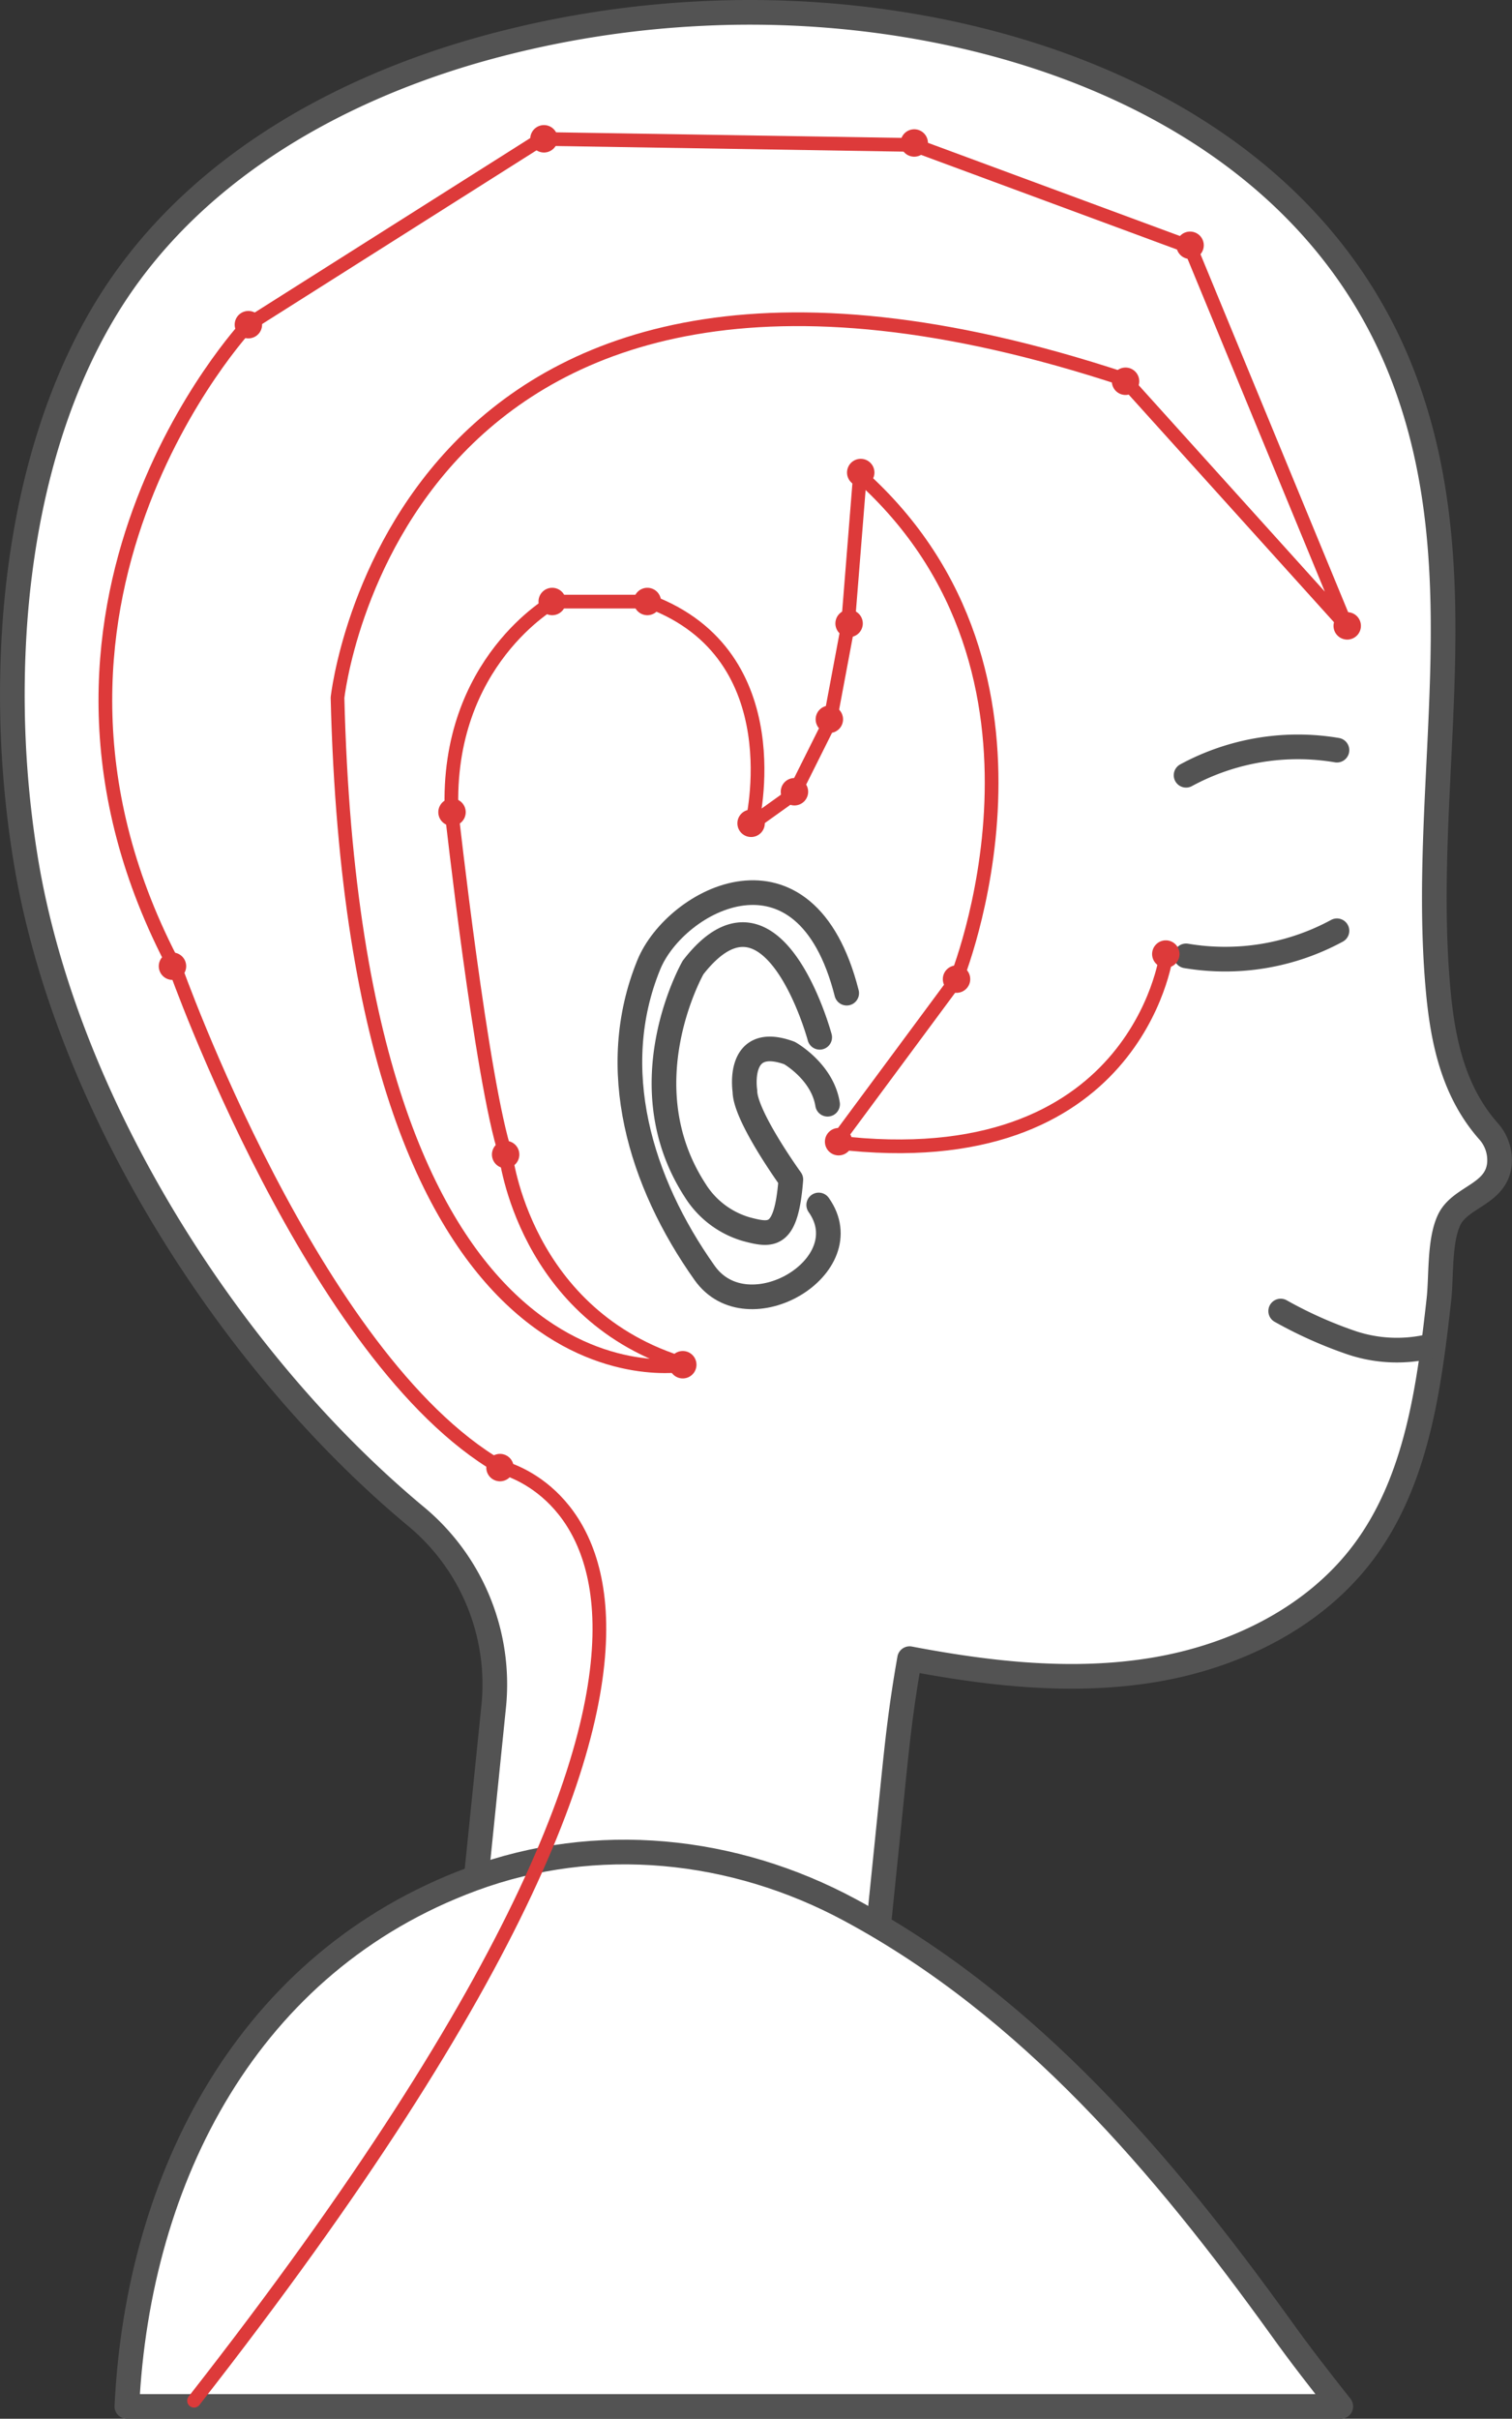 <svg id="Gallbladder_Meridian_GB-2" data-name="Gallbladder Meridian, GB-2" xmlns="http://www.w3.org/2000/svg" xmlns:xlink="http://www.w3.org/1999/xlink" width="165.578" height="264.7" viewBox="0 0 165.578 264.7">
  <rect x="0" y="0" width="165.578" height="264.7" fill="#333333" stroke="none"/>
  <defs>
    <clipPath id="clip-path">
      <rect id="사각형_2255" data-name="사각형 2255" width="165.578" height="264.7" fill="none"/>
    </clipPath>
  </defs>
  <g id="그룹_851" data-name="그룹 851" clip-path="url(#clip-path)">
    <path id="패스_1199" data-name="패스 1199" d="M2.83,94.162c4.36,26.412,22.052,54.564,42.6,71.69a23.88,23.88,0,0,1,8.649,20.738L47.4,252.052l44.143,4.5c.006,0,1.914-18.762,2.028-19.884q1.467-14.375,2.933-28.749.648-6.348,1.295-12.695c.477-4.679.88-8.449,1.81-13.706,8.827,1.679,17.922,2.7,26.785,1.22s17.542-5.7,22.926-12.893c5.829-7.789,7.171-17.948,8.252-27.617.282-2.523.022-6.385,1.115-8.71,1.212-2.58,5.163-2.762,5.512-6.123a4.737,4.737,0,0,0-1.189-3.592c-3.9-4.414-5.033-10.014-5.532-15.584-2.014-22.515,4.579-45.5-3.939-67.333C141.887,11.01,106.534.018,76.952,1.477a109.439,109.439,0,0,0-24.58,3.99C36.18,10.08,20.588,19.033,11.641,33.719,5.684,43.5,2.616,55.486,1.673,67.577A111.888,111.888,0,0,0,2.83,94.162" fill="#fff"/>
    <path id="패스_1200" data-name="패스 1200" d="M2.83,94.162c4.36,26.412,22.052,54.564,42.6,71.69a23.88,23.88,0,0,1,8.649,20.738L47.4,252.052l44.143,4.5c.006,0,1.914-18.762,2.028-19.884q1.467-14.375,2.933-28.749.648-6.348,1.295-12.695c.477-4.679.88-8.449,1.81-13.706,8.827,1.679,17.922,2.7,26.785,1.22s17.542-5.7,22.926-12.893c5.829-7.789,7.171-17.948,8.252-27.617.282-2.523.022-6.385,1.115-8.71,1.212-2.58,5.163-2.762,5.512-6.123a4.737,4.737,0,0,0-1.189-3.592c-3.9-4.414-5.033-10.014-5.532-15.584-2.014-22.515,4.579-45.5-3.939-67.333C141.887,11.01,106.534.018,76.952,1.477a109.439,109.439,0,0,0-24.58,3.99C36.18,10.08,20.588,19.033,11.641,33.719,5.684,43.5,2.616,55.486,1.673,67.577A111.888,111.888,0,0,0,2.83,94.162Z" fill="none" stroke="#535353" stroke-linecap="round" stroke-linejoin="round" stroke-width="2.7"/>
    <path id="패스_1201" data-name="패스 1201" d="M146.408,82.094a25.7,25.7,0,0,0-16.522,2.746" fill="#fff"/>
    <path id="패스_1202" data-name="패스 1202" d="M146.408,82.094a25.7,25.7,0,0,0-16.522,2.746" fill="none" stroke="#535353" stroke-linecap="round" stroke-linejoin="round" stroke-width="2.7"/>
    <path id="패스_1203" data-name="패스 1203" d="M129.886,104.608a25.7,25.7,0,0,0,16.522-2.746" fill="#fff"/>
    <path id="패스_1204" data-name="패스 1204" d="M129.886,104.608a25.7,25.7,0,0,0,16.522-2.746" fill="none" stroke="#535353" stroke-linecap="round" stroke-linejoin="round" stroke-width="2.7"/>
    <path id="패스_1205" data-name="패스 1205" d="M156.215,147.414a15.655,15.655,0,0,1-8.3-.5,46.694,46.694,0,0,1-7.668-3.437" fill="#fff"/>
    <path id="패스_1206" data-name="패스 1206" d="M156.215,147.414a15.655,15.655,0,0,1-8.3-.5,46.694,46.694,0,0,1-7.668-3.437" fill="none" stroke="#535353" stroke-linecap="round" stroke-linejoin="round" stroke-width="2.7"/>
    <path id="패스_1207" data-name="패스 1207" d="M89.656,131.868c4.742,6.683-7.756,14.115-12.494,7.437-7.074-9.97-10.768-22.343-6.112-33.726,2.926-7.155,17.141-14.743,21.67,3.109" fill="#fff"/>
    <path id="패스_1208" data-name="패스 1208" d="M89.656,131.868c4.742,6.683-7.756,14.115-12.494,7.437-7.074-9.97-10.768-22.343-6.112-33.726,2.926-7.155,17.141-14.743,21.67,3.109" fill="none" stroke="#535353" stroke-linecap="round" stroke-linejoin="round" stroke-width="2.7"/>
    <path id="패스_1209" data-name="패스 1209" d="M13.892,263.35h132.94c-2.209-2.789-4.418-5.616-6.533-8.574-12.825-17.823-27.521-35.159-47.216-45.755-12.749-6.871-27.782-8.406-41.355-3.389-24.544,9.061-36.619,32.594-37.836,57.718" fill="#fff"/>
    <path id="패스_1210" data-name="패스 1210" d="M13.892,263.35h132.94c-2.209-2.789-4.418-5.616-6.533-8.574-12.825-17.823-27.521-35.159-47.216-45.755-12.749-6.871-27.782-8.406-41.355-3.389C27.184,214.693,15.109,238.226,13.892,263.35Z" fill="none" stroke="#535353" stroke-linecap="round" stroke-linejoin="round" stroke-width="2.7"/>
    <path id="패스_1211" data-name="패스 1211" d="M89.765,113.517s-5.1-18.943-13.866-7.64c0,0-7.317,12.758.22,24.386a9.837,9.837,0,0,0,5.664,4.27c2.745.72,4.328.955,4.821-5.45,0,0-5.029-6.945-5.029-9.675,0,0-1.006-6.322,4.885-4.167,0,0,3.592,2.012,4.167,5.6" fill="#fff"/>
    <path id="패스_1212" data-name="패스 1212" d="M89.765,113.517s-5.1-18.943-13.866-7.64c0,0-7.317,12.758.22,24.386a9.837,9.837,0,0,0,5.664,4.27c2.745.72,4.328.955,4.821-5.45,0,0-5.029-6.945-5.029-9.675,0,0-1.006-6.322,4.885-4.167,0,0,3.592,2.012,4.167,5.6" fill="none" stroke="#535353" stroke-linecap="round" stroke-linejoin="round" stroke-width="2.7"/>
    <path id="패스_1213" data-name="패스 1213" d="M127.7,104.633s-3.288,24.329-36.165,20.384l13.151-17.754S118.5,73.728,94.168,52.029L92.853,68.468,90.88,78.988l-3.945,7.891-4.6,3.288s4.6-18.412-11.178-24.33H60.633S48.8,72.413,49.454,88.852c0,0,3.288,29.59,5.918,37.48,0,0,1.973,17.754,19.727,23.015,0,0-36.166,7.233-38.138-72.989,0,0,6.575-61.152,86.139-34.85l24.33,26.96-17.1-41.426L100.086,15.863l-40.768-.657L27.1,35.59S-1.835,66.5,19.207,105.948c0,0,15.124,42.741,35.508,54.577,0,0,40.137,8.2-33.465,102.2" fill="none" stroke="#dd3a3a" stroke-linecap="round" stroke-linejoin="round" stroke-width="1.5"/>
    <path id="패스_1214" data-name="패스 1214" d="M129.167,104.408a1.5,1.5,0,1,1-1.5-1.5,1.5,1.5,0,0,1,1.5,1.5" fill="#dd3a3a"/>
    <path id="패스_1215" data-name="패스 1215" d="M93.336,124.943a1.5,1.5,0,1,1-1.5-1.5,1.5,1.5,0,0,1,1.5,1.5" fill="#dd3a3a"/>
    <path id="패스_1216" data-name="패스 1216" d="M106.249,107.152a1.5,1.5,0,1,1-1.5-1.5,1.5,1.5,0,0,1,1.5,1.5" fill="#dd3a3a"/>
    <path id="패스_1217" data-name="패스 1217" d="M95.758,51.713a1.5,1.5,0,1,1-1.5-1.5,1.5,1.5,0,0,1,1.5,1.5" fill="#dd3a3a"/>
    <path id="패스_1218" data-name="패스 1218" d="M124.757,41.724a1.5,1.5,0,1,1-1.5-1.5,1.5,1.5,0,0,1,1.5,1.5" fill="#dd3a3a"/>
    <path id="패스_1219" data-name="패스 1219" d="M131.824,26.843a1.5,1.5,0,1,1-1.5-1.5,1.5,1.5,0,0,1,1.5,1.5" fill="#dd3a3a"/>
    <path id="패스_1220" data-name="패스 1220" d="M101.618,15.648a1.5,1.5,0,1,1-1.5-1.5,1.5,1.5,0,0,1,1.5,1.5" fill="#dd3a3a"/>
    <path id="패스_1221" data-name="패스 1221" d="M61.069,15.19a1.5,1.5,0,1,1-1.5-1.5,1.5,1.5,0,0,1,1.5,1.5" fill="#dd3a3a"/>
    <path id="패스_1222" data-name="패스 1222" d="M28.7,35.531a1.5,1.5,0,1,1-1.5-1.5,1.5,1.5,0,0,1,1.5,1.5" fill="#dd3a3a"/>
    <path id="패스_1223" data-name="패스 1223" d="M20.388,105.738a1.5,1.5,0,1,1-1.5-1.5,1.5,1.5,0,0,1,1.5,1.5" fill="#dd3a3a"/>
    <path id="패스_1224" data-name="패스 1224" d="M56.254,160.608a1.5,1.5,0,1,1-1.5-1.5,1.5,1.5,0,0,1,1.5,1.5" fill="#dd3a3a"/>
    <path id="패스_1225" data-name="패스 1225" d="M149.033,68.494a1.5,1.5,0,1,1-1.5-1.5,1.5,1.5,0,0,1,1.5,1.5" fill="#dd3a3a"/>
    <path id="패스_1226" data-name="패스 1226" d="M94.484,68.229a1.5,1.5,0,1,1-1.5-1.5,1.5,1.5,0,0,1,1.5,1.5" fill="#dd3a3a"/>
    <path id="패스_1227" data-name="패스 1227" d="M92.322,78.72a1.5,1.5,0,1,1-1.5-1.5,1.5,1.5,0,0,1,1.5,1.5" fill="#dd3a3a"/>
    <path id="패스_1228" data-name="패스 1228" d="M88.5,86.645a1.5,1.5,0,1,1-1.5-1.5,1.5,1.5,0,0,1,1.5,1.5" fill="#dd3a3a"/>
    <path id="패스_1229" data-name="패스 1229" d="M83.752,90.1a1.5,1.5,0,1,1-1.5-1.5,1.5,1.5,0,0,1,1.5,1.5" fill="#dd3a3a"/>
    <path id="패스_1230" data-name="패스 1230" d="M72.391,65.826a1.5,1.5,0,1,1-1.5-1.5,1.5,1.5,0,0,1,1.5,1.5" fill="#dd3a3a"/>
    <path id="패스_1231" data-name="패스 1231" d="M61.971,65.826a1.5,1.5,0,1,1-1.5-1.5,1.5,1.5,0,0,1,1.5,1.5" fill="#dd3a3a"/>
    <path id="패스_1232" data-name="패스 1232" d="M51,88.883a1.5,1.5,0,1,1-1.5-1.5,1.5,1.5,0,0,1,1.5,1.5" fill="#dd3a3a"/>
    <path id="패스_1233" data-name="패스 1233" d="M56.872,126.349a1.5,1.5,0,1,1-1.5-1.5,1.5,1.5,0,0,1,1.5,1.5" fill="#dd3a3a"/>
    <path id="패스_1234" data-name="패스 1234" d="M76.27,149.35a1.5,1.5,0,1,1-1.5-1.5,1.5,1.5,0,0,1,1.5,1.5" fill="#dd3a3a"/>
  </g>
</svg>
